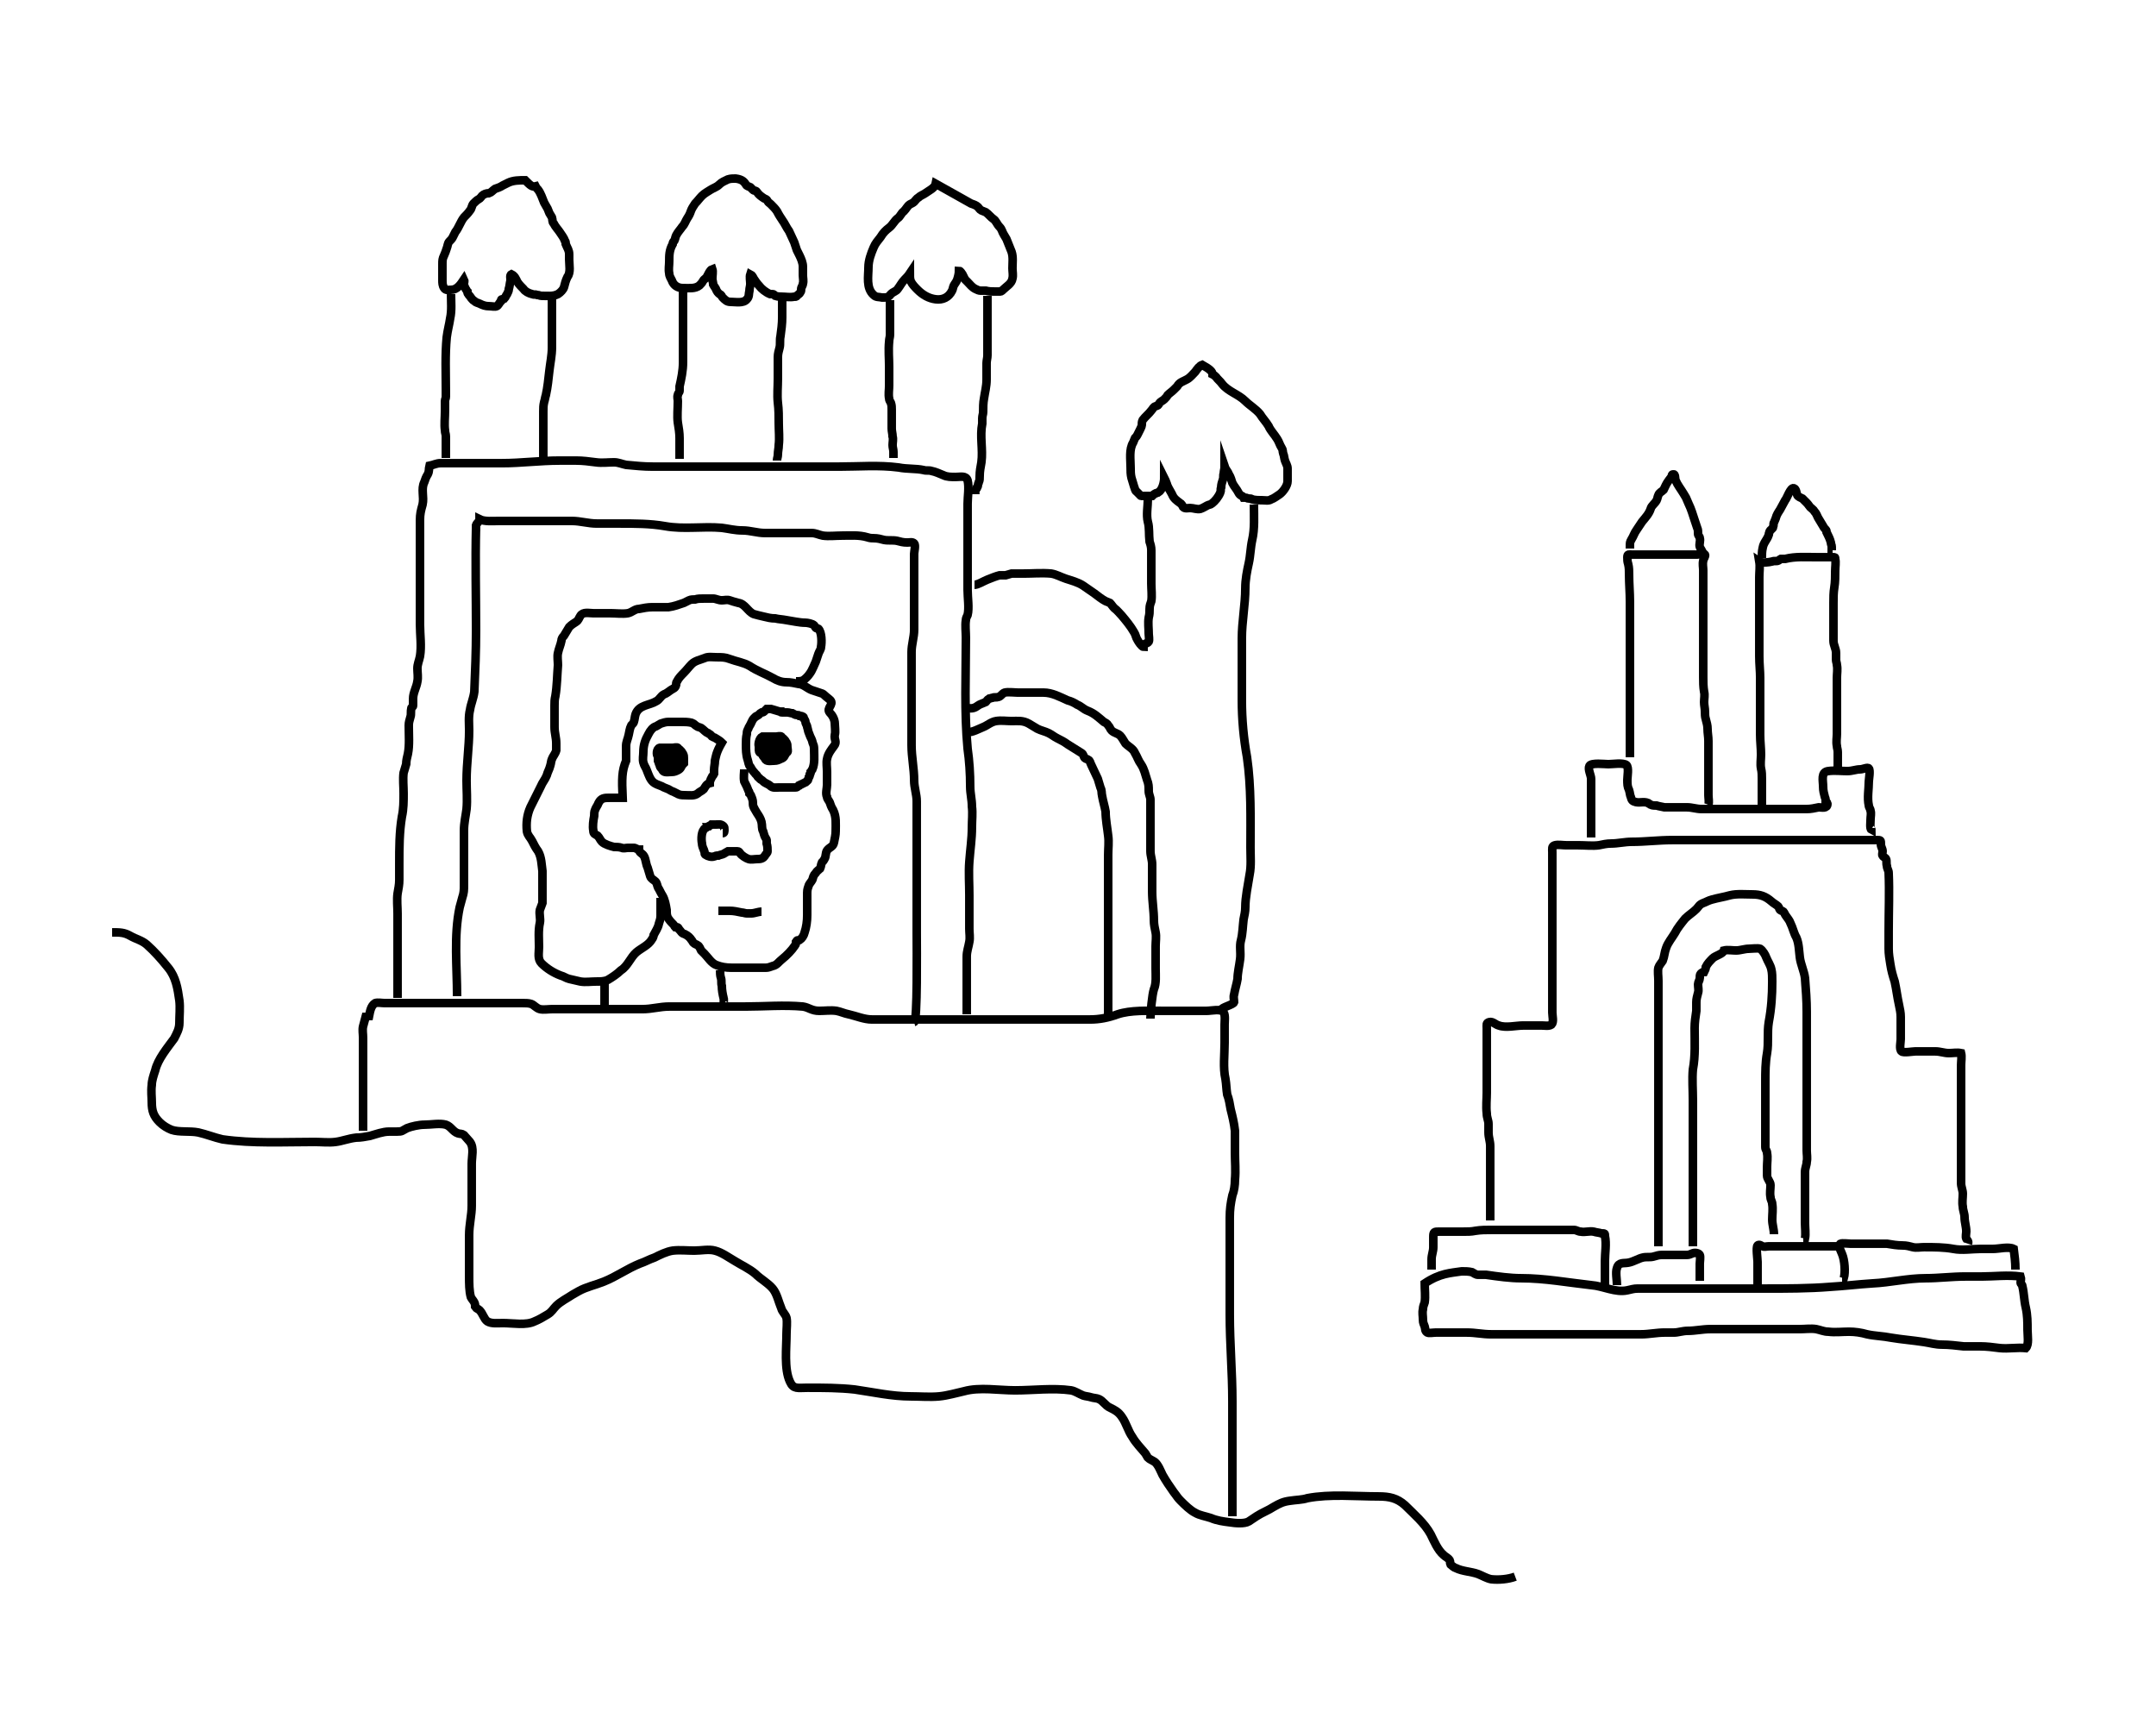 <?xml version="1.0" encoding="utf-8"?>
<!-- Generator: Adobe Illustrator 19.0.0, SVG Export Plug-In . SVG Version: 6.00 Build 0)  -->
<svg version="1.1" id="Layer_1" xmlns="http://www.w3.org/2000/svg" xmlns:xlink="http://www.w3.org/1999/xlink" x="0px" y="0px"
	 viewBox="0 0 250 200" style="enable-background:new 0 0 250 200;" xml:space="preserve">
<style type="text/css">
	.st0{fill:none;stroke:#000000;stroke-width:0.992;stroke-miterlimit:10;}
	.st1{stroke:#000000;stroke-width:0.992;stroke-miterlimit:10;}
</style>
<g id="XMLID_2_">
	<g id="XMLID_326_">
		<path id="XMLID_221_" class="st0" d="M42.1,131.1c0-2.7,0-5.4,0-8.1c0-0.9,0-1.8,0-2.7c0-0.4-0.1-0.9,0-1.3
			c0.1-0.4,0.2-0.7,0.3-1.1c0.1,0,0.3-0.1,0.4-0.1c0.1-0.5,0.2-1.2,0.7-1.5c0.3-0.1,0.8,0,1.1,0c0.9,0,1.8,0,2.7,0
			c2.4,0,4.8,0,7.2,0c2,0,4.1,0,6.1,0c0.4,0,0.7,0,1,0.1c0.3,0.1,0.6,0.5,1,0.6c0.4,0.1,1,0,1.4,0c1.1,0,2.2,0,3.3,0
			c2.4,0,4.8,0,7.2,0c1.1,0,2-0.3,3.1-0.3c1.2,0,2.3,0,3.5,0c1.8,0,3.5,0,5.3,0c2.2,0,4.5-0.2,6.7,0c0.7,0.1,1,0.5,1.9,0.5
			c0.7,0,1.3-0.1,2,0c0.5,0.1,0.9,0.3,1.4,0.4c0.9,0.2,1.8,0.6,2.7,0.6c1.4,0,2.7,0,4.1,0c4.1,0,8.2,0,12.2,0c3,0,6,0,9,0
			c1.1,0,2.1-0.2,3.2-0.6c1.5-0.5,3.5-0.4,5.1-0.4c1,0,2,0,3,0c0.7,0,1.5,0,2.2,0c0.6,0,1.7-0.3,2,0.2c0.2,0.3,0.1,1.1,0.1,1.4
			c0,0.7,0,1.4,0,2.1c0,1.4-0.2,2.9,0.1,4.2c0.1,0.6,0.1,1.2,0.2,1.8c0.2,0.5,0.3,1.1,0.4,1.7c0.2,0.8,0.4,1.6,0.5,2.5
			c0,0.9,0,1.7,0,2.6c0,1,0.1,2,0,3.1c0,0.6-0.1,1.3-0.3,1.8c-0.2,0.9-0.3,1.6-0.3,2.6c0,3.7,0,7.5,0,11.2c0,3.4,0.3,6.7,0.3,10.1
			c0,4.4,0,8.9,0,13.3"/>
		<path id="XMLID_222_" class="st0" d="M13,108.1c0.9,0,1.4,0,2.1,0.4c0.7,0.4,1.3,0.5,1.9,1c0.9,0.8,1.7,1.7,2.5,2.7
			c0.9,1.1,1.1,2.4,1.3,3.8c0.1,0.8,0,1.8,0,2.6c0,0.7-0.3,1.2-0.6,1.8c-0.8,1.1-1.9,2.4-2.2,3.7c-0.2,0.6-0.4,1.2-0.4,1.7
			c-0.1,0.7,0,1.4,0,2c0,1,0.2,1.6,0.9,2.3c0.4,0.4,0.9,0.7,1.4,0.9c0.9,0.3,2.1,0.1,3.1,0.3c0.9,0.2,1.9,0.6,2.8,0.8
			c3.5,0.5,7.1,0.3,10.7,0.3c0.8,0,1.6,0.1,2.4,0c0.8-0.1,1.5-0.4,2.4-0.5c0.6,0,1-0.1,1.6-0.2c0.7-0.2,1.5-0.5,2.2-0.5
			c0.3,0,0.6,0,0.9,0c0.7,0,0.6-0.1,1.2-0.4c0.5-0.2,1.4-0.4,2-0.4c0.8,0,1.8-0.2,2.5,0c0.6,0.2,0.8,0.8,1.4,1
			c0.3,0.1,0.4,0,0.7,0.2c0.2,0.2,0.5,0.6,0.7,0.8c0.5,0.7,0.2,1.7,0.2,2.5c0,0.9,0,1.9,0,2.8c0,0.7,0,1.4,0,2.1
			c0,1.1-0.3,2.2-0.3,3.4c0,1.6,0,3.2,0,4.8c0,0.8,0,1.7,0.2,2.4c0.1,0.2,0.3,0.4,0.4,0.6c0.1,0.2,0.1,0.4,0.1,0.5
			c0.2,0.3,0.3,0.2,0.5,0.4c0.4,0.4,0.5,1,0.9,1.3c0.5,0.3,1.2,0.2,1.8,0.2c1.2,0,2.7,0.3,3.7-0.2c0.5-0.2,1-0.5,1.5-0.8
			c0.5-0.3,0.6-0.6,1-1c0.5-0.5,1.3-0.9,1.9-1.3c0.2-0.1,0.5-0.3,0.7-0.4c0.9-0.5,1.9-0.7,2.9-1.1c1.5-0.6,2.7-1.5,4.2-2.1
			c0.6-0.2,1.1-0.5,1.7-0.7c0.6-0.3,1.4-0.7,2.1-0.8c0.8-0.1,1.7,0,2.5,0c0.8,0,1.7-0.2,2.4,0c0.8,0.2,1.6,0.8,2.3,1.2
			c0.8,0.5,1.7,0.9,2.4,1.5c0.6,0.6,1.4,1,2,1.7c0.5,0.6,0.7,1.6,1,2.3c0.1,0.4,0.5,0.7,0.6,1.1c0.1,0.5,0,1.3,0,1.8
			c0,1.7-0.3,4.1,0.4,5.6c0.4,0.9,0.9,0.7,2,0.7c1.9,0,3.7,0,5.5,0.2c2.1,0.3,4.3,0.8,6.5,0.8c1.1,0,2.2,0.1,3.3,0
			c1-0.1,2-0.4,2.9-0.6c1.8-0.5,4-0.1,5.9-0.1c2.1,0,4.4-0.3,6.5,0c0.5,0.1,0.9,0.4,1.4,0.6c0.3,0.1,0.6,0.1,0.9,0.2
			c0.3,0.1,0.7,0.1,0.9,0.2c0.5,0.2,0.8,0.8,1.3,1c0.6,0.3,1,0.5,1.4,1.1c0.5,0.7,0.7,1.6,1.2,2.3c0.4,0.7,1,1.3,1.5,1.9
			c0.1,0.2,0.2,0.3,0.3,0.5c0.2,0.2,0.5,0.3,0.8,0.5c0.4,0.3,0.7,1.1,0.9,1.5c0.4,0.7,0.8,1.3,1.3,2c0.4,0.5,0.4,0.6,0.8,1
			c0.5,0.5,1.1,1.1,1.7,1.4c0.5,0.3,1.2,0.4,1.8,0.6c0.7,0.3,1.4,0.4,2.2,0.5c0.6,0.1,1.7,0.2,2.2-0.1c0.3-0.2,0.6-0.4,0.9-0.6
			c0.6-0.4,1.4-0.7,2-1.1c0.7-0.4,1.1-0.6,1.9-0.7c0.6-0.1,1.4-0.1,2-0.3c2.6-0.5,5.6-0.2,8.3-0.2c1.2,0,2.1,0.2,3,1
			c1,1,2.3,2.1,3,3.4c0.4,0.8,0.8,1.8,1.5,2.4c0.2,0.2,0.5,0.3,0.7,0.6c0.1,0.2,0,0.3,0.1,0.5c0.1,0.1,0.5,0.4,0.6,0.4
			c0.8,0.4,1.8,0.4,2.6,0.7c0.5,0.2,1,0.5,1.5,0.6c0.9,0.1,2,0,2.8-0.3"/>
		<path id="XMLID_223_" class="st0" d="M46.1,115.7c0-2.1,0-4.2,0-6.3c0-1.2,0-2.3,0-3.5c0-0.7-0.1-1.6,0-2.3c0.1-0.6,0.2-1,0.2-1.6
			c0-0.6,0-1.2,0-1.8c0-1.9,0-3.7,0.3-5.5c0.2-0.9,0.2-1.8,0.2-2.7c0-0.8-0.1-1.7,0-2.4c0.1-0.4,0.2-0.6,0.3-1
			c0-0.4,0.1-0.8,0.2-1.2c0.2-1,0.1-2.2,0.1-3.3c0-0.4,0.1-0.6,0.2-1c0.1-0.3,0-0.6,0.1-1c0-0.1,0.2-0.1,0.2-0.3c0-0.2,0-0.7,0-0.8
			c0-0.7,0.4-1.3,0.5-2c0.1-0.5,0-1,0-1.5c0-0.5,0.2-0.9,0.3-1.4c0.2-1.2,0-2.5,0-3.7c0-2.4,0-4.7,0-7.1c0-1,0-2.1,0-3.1
			c0-0.6,0-1.3,0-1.9c0-0.7,0.1-1.1,0.3-1.8c0.2-0.9-0.2-1.8,0.2-2.6c0.1-0.3,0.2-0.6,0.4-0.9c0.2-0.4,0.1-0.6,0.2-1
			c0.5-0.1,0.8-0.3,1.3-0.3c0.8,0,1.7,0,2.5,0c1.5,0,3.1,0,4.6,0c2.2,0,4.4-0.3,6.7-0.3c0.6,0,1.2,0,1.9,0c0.8,0,1.5,0.1,2.3,0.2
			c0.7,0.1,1.4,0,2.1,0c0.5,0,0.9,0.2,1.4,0.3c1.1,0.1,2,0.2,3.1,0.2c3,0,6,0,8.9,0c4.2,0,8.5,0,12.7,0c2.3,0,4.6-0.2,6.9,0.1
			c1,0.2,2,0.1,2.9,0.3c0.3,0.1,0.6,0,0.9,0.1c0.5,0.1,0.9,0.3,1.4,0.5c0.4,0.2,0.9,0.2,1.4,0.2c0.6,0,1.2-0.2,1.4,0.4
			c0.2,0.8,0,1.9,0,2.7c0,1.4,0,2.9,0,4.3c0,1.9,0,3.8,0,5.7c0,0.9,0.2,2.1,0,2.9c-0.1,0.2-0.2,0.4-0.2,0.6c-0.1,0.6,0,1.4,0,2
			c0,4.3-0.2,8.7,0.2,12.9c0.2,1.4,0.3,2.9,0.3,4.4c0,0.8,0.2,1.5,0.2,2.3c0.1,0.8,0,1.6,0,2.4c0,1.4-0.2,2.6-0.3,4
			c-0.1,1.3,0,2.6,0,3.9c0,1.3,0,2.6,0,3.9c0,0.5,0.1,1,0,1.5c-0.1,0.6-0.3,1.1-0.3,1.7c0,2.2,0,4.4,0,6.7"/>
		<path id="XMLID_229_" class="st0" d="M53,115.5c0-3.4-0.4-7,0.3-10.3c0.1-0.4,0.2-0.7,0.3-1.1c0.2-0.6,0.2-0.9,0.2-1.5
			c0-2.1,0-4.2,0-6.3c0-0.9,0.2-1.7,0.3-2.5c0.1-1.1,0-2.2,0-3.3c0-2,0.3-3.9,0.3-5.8c0-0.8-0.1-1.6,0.1-2.4
			c0.1-0.7,0.4-1.3,0.5-2.1c0.1-2.4,0.2-4.7,0.2-7.1c0-4-0.1-8,0-12c0,0.9,0,0,0-0.2c0.1-0.3,0.4-0.4,0.4-0.7
			c0.6,0.3,1.6,0.2,2.2,0.2c0.7,0,1.3,0,2,0c0.7,0,1.4,0,2.1,0c1.5,0,3,0,4.4,0c1,0,1.9,0.3,2.9,0.3c0.9,0,1.7,0,2.6,0
			c1.8,0,3.6,0,5.3,0.3c2.2,0.4,4.4,0,6.6,0.2c0.8,0.1,1.5,0.3,2.4,0.3c0.9,0,1.7,0.3,2.6,0.3c1.3,0,2.7,0,4,0c0.5,0,0.9,0,1.4,0
			c0.5,0,0.8,0.2,1.3,0.3c0.7,0.1,1.5,0,2.2,0c1,0,2-0.1,3,0.2c0.3,0.1,0.5,0.1,0.7,0.1c0.5,0,0.8,0.1,1.2,0.2c0.5,0.1,1,0,1.5,0.1
			c0.4,0.1,0.7,0.2,1.2,0.2c0.3,0,0.6-0.1,0.8,0.1c0.2,0.2,0,1,0,1.2c0,0.6,0,1.2,0,1.8c0,0.9,0,1.7,0,2.6c0,1.5,0,2.9,0,4.4
			c0,0.9-0.3,1.7-0.3,2.6c0,0.8,0,1.6,0,2.4c0,1.7,0,3.4,0,5.1c0,1.1,0,2.2,0,3.3c0,1.4,0.3,2.7,0.3,4.1c0,0.8,0.3,1.6,0.3,2.4
			c0,1,0,2.1,0,3.1c0,4,0,8,0,12.1c0,1.9,0.1,10.3-0.3,10.4"/>
		<path id="XMLID_254_" class="st0" d="M60.9,20.9c-0.7,0-1.4,0-2,0.3c-0.2,0.1-0.4,0.2-0.6,0.3c-0.3,0.2-0.6,0.3-0.9,0.4
			c-0.3,0.2-0.4,0.4-0.7,0.5c-0.3,0-0.6,0.1-0.8,0.3c-0.1,0.1-0.2,0.3-0.4,0.4c-0.2,0.1-0.4,0.3-0.6,0.5c-0.2,0.2-0.2,0.6-0.4,0.8
			c-0.2,0.3-0.5,0.6-0.7,0.8c-0.4,0.5-0.6,1.2-1,1.7c-0.1,0.2-0.2,0.4-0.3,0.6c-0.1,0.2-0.2,0.3-0.4,0.5c-0.2,0.2-0.2,0.6-0.3,0.8
			c-0.1,0.3-0.2,0.6-0.3,0.8c-0.2,0.4-0.2,0.6-0.2,1c0,0.6,0,1.3,0,1.9c0,0.3,0,0.6,0.2,0.9c0.2,0.3,0.5,0.2,0.8,0.2
			c0.7,0,1.1-0.6,1.5-1.2c0.1,0.2,0,0.3,0,0.5c0,0.2,0.1,0.4,0.2,0.6c0.1,0.1,0.1,0.2,0.2,0.3c0,0.1,0,0.2,0.1,0.3
			c0.1,0.2,0.2,0.2,0.3,0.4c0.1,0.1,0.2,0.3,0.4,0.4c0.2,0.2,0.4,0.2,0.6,0.3c0.4,0.2,0.7,0.3,1.1,0.3c0.3,0,0.7,0.1,0.9,0
			c0.2-0.1,0.3-0.4,0.5-0.6c0-0.1,0-0.2,0.1-0.2c0.1,0,0.2-0.1,0.3-0.1c0.1-0.1,0.2-0.4,0.3-0.5c0.1-0.2,0.2-0.4,0.2-0.6
			c0.1-0.3,0.1-0.6,0.2-1c0-0.2-0.1-0.6,0.1-0.7c0.4,0.2,0.5,0.5,0.7,0.9c0.2,0.3,0.5,0.6,0.7,0.8c0.2,0.3,0.6,0.5,1,0.6
			c0.2,0.1,0.4,0,0.6,0.1c0.2,0,0.3,0.1,0.5,0.1c0.7,0,1.3,0.1,1.9-0.2c0.3-0.2,0.6-0.5,0.7-0.8c0.1-0.4,0.2-0.8,0.4-1.2
			c0.4-0.5,0.2-1.4,0.2-2c0-0.2,0-0.4,0-0.6c0-0.5-0.2-0.7-0.4-1.2c0-0.1,0-0.3-0.1-0.4c-0.1-0.3-0.4-0.7-0.6-1
			c-0.2-0.3-0.5-0.6-0.7-1c-0.2-0.2-0.1-0.4-0.2-0.7c-0.1-0.2-0.2-0.3-0.3-0.5c-0.1-0.2-0.1-0.3-0.2-0.5c-0.1-0.2-0.3-0.5-0.4-0.7
			c-0.2-0.5-0.4-1.1-0.7-1.5c-0.1-0.1-0.2-0.2-0.3-0.4C61.7,21.7,61.5,21.5,60.9,20.9z"/>
		<path id="XMLID_255_" class="st0" d="M85.3,20.7c-0.3,0-0.6,0-0.9,0.1c-0.4,0.2-0.7,0.3-1,0.6c-0.3,0.3-0.7,0.4-1,0.6
			c-0.3,0.2-0.7,0.4-1,0.7c-0.3,0.3-0.5,0.6-0.8,0.9c-0.2,0.3-0.4,0.6-0.5,0.9c-0.1,0.3-0.2,0.5-0.4,0.8c-0.2,0.3-0.3,0.7-0.6,1
			c-0.2,0.3-0.5,0.6-0.7,1c-0.1,0.2-0.1,0.4-0.2,0.6c-0.1,0.1-0.2,0.2-0.2,0.4c-0.4,0.7-0.4,1.3-0.4,2c0,0.5-0.1,0.9,0,1.4
			c0,0.3,0.2,0.6,0.3,0.8c0.2,0.6,0.7,0.9,1.3,0.9c0.7,0,1.4,0.1,1.9-0.3c0.2-0.2,0.3-0.3,0.4-0.5c0.1-0.2,0.3-0.3,0.4-0.4
			c0.2-0.3,0.4-0.9,0.7-1c0.1,0.3,0,0.7,0,1.1c0,0.2,0.1,0.5,0.1,0.7c0.1,0.2,0.3,0.4,0.4,0.7c0.1,0.2,0.3,0.4,0.5,0.5
			c0.1,0.1,0.1,0.2,0.2,0.3c0.3,0.3,0.5,0.5,0.9,0.5c0.6,0,1.5,0.2,1.9-0.3c0.3-0.3,0.2-0.6,0.3-1c0-0.3,0.1-0.5,0.1-0.8
			c0-0.3-0.1-0.8,0-1.1c0.2,0.1,0.3,0.3,0.4,0.5c0.2,0.3,0.4,0.6,0.6,0.8c0.3,0.4,0.8,0.8,1.3,1c0.1,0,0.2,0,0.3,0
			c0.1,0,0.2,0.1,0.3,0.2c0.3,0.1,0.6,0.1,0.8,0.1c0.4,0,0.9,0.1,1.4,0c0.3,0,0.2,0,0.4-0.2c0.1-0.1,0.2-0.1,0.3-0.3
			c0.1-0.1,0.1-0.3,0.1-0.4c0-0.2,0.2-0.4,0.2-0.6c0.1-0.3,0-0.7,0-1c0-0.3,0-0.7,0-1c0-0.4-0.2-0.9-0.4-1.3
			c-0.1-0.2-0.2-0.4-0.3-0.6c-0.1-0.3-0.2-0.6-0.3-0.9c-0.2-0.4-0.4-0.9-0.6-1.3c-0.3-0.4-0.5-0.9-0.8-1.3c-0.2-0.3-0.4-0.6-0.6-1
			c-0.2-0.3-0.4-0.5-0.7-0.8c-0.2-0.2-0.3-0.2-0.4-0.4c-0.1-0.2-0.2-0.2-0.4-0.3c-0.3-0.2-0.6-0.4-0.8-0.7c-0.2-0.3-0.3-0.1-0.5-0.3
			c-0.1-0.1-0.2-0.2-0.3-0.3c-0.2-0.1-0.4-0.1-0.5-0.3C86.3,21.1,86.1,20.8,85.3,20.7z"/>
		<path id="XMLID_256_" class="st0" d="M108.5,21.3c-0.1,0.5-0.8,0.8-1.2,1.1c-0.3,0.2-0.6,0.3-0.8,0.5c-0.2,0.1-0.3,0.3-0.5,0.5
			c-0.1,0.1-0.3,0.2-0.5,0.3c-0.3,0.2-0.4,0.5-0.7,0.8c-0.3,0.2-0.4,0.6-0.7,0.8c-0.4,0.3-0.6,0.8-1,1.1c-0.4,0.3-0.7,0.6-1,1.1
			c-0.3,0.4-0.6,0.7-0.8,1.2c-0.3,0.7-0.6,1.5-0.6,2.3c0,1-0.3,2.4,0.6,3.2c0.3,0.3,0.6,0.2,1,0.3c0.5,0,0.7,0,1-0.4
			c0.3-0.3,0.6-0.3,0.8-0.6c0.3-0.4,0.5-0.8,0.8-1.1c0.2-0.2,0.4-0.4,0.6-0.7c0,0.3,0,0.6,0.1,0.9c0.2,0.4,0.5,0.7,0.8,1
			c0.6,0.6,1.3,1,2.1,1.1c0.8,0.1,1.5-0.2,1.9-1c0.1-0.2,0.1-0.4,0.2-0.6c0.1-0.2,0.3-0.4,0.4-0.7c0.1-0.3,0.2-0.7,0.2-1
			c0.2,0,0.3,0.3,0.4,0.4c0.1,0.2,0.2,0.4,0.3,0.6c0.1,0.1,0.2,0.2,0.3,0.3c0.3,0.3,0.5,0.6,0.9,0.8c0.2,0.1,0.4,0.2,0.6,0.2
			c0.2,0,0.4,0,0.6,0c0.4,0.1,0.7,0.1,1,0.1c0.2,0,0.3,0,0.5,0c0.3,0,0.3,0,0.5-0.2c0.4-0.4,1-0.7,1.1-1.3c0.1-0.4,0-0.8,0-1.2
			c0-0.6,0.1-1.3-0.1-1.9c-0.2-0.5-0.4-1-0.6-1.5c-0.1-0.2-0.2-0.3-0.3-0.5c-0.2-0.3-0.2-0.6-0.5-0.9c-0.3-0.3-0.4-0.7-0.7-0.9
			c-0.3-0.2-0.6-0.6-0.9-0.8c-0.2-0.1-0.3-0.1-0.5-0.2c-0.2-0.1-0.3-0.3-0.4-0.4c-0.2-0.2-0.5-0.3-0.8-0.4
			C111.5,23,110.5,22.4,108.5,21.3z"/>
		<path id="XMLID_257_" class="st0" d="M139.4,42.3c-0.3,0.1-0.6,0.5-0.8,0.8c-0.3,0.3-0.6,0.7-1,0.9c-0.2,0.1-0.4,0.2-0.6,0.3
			c-0.2,0.1-0.4,0.3-0.5,0.5c-0.1,0.1-0.3,0.3-0.4,0.4c-0.2,0.2-0.5,0.4-0.7,0.6c-0.1,0.2-0.2,0.3-0.4,0.5c-0.2,0.2-0.4,0.2-0.6,0.5
			c-0.1,0.2-0.1,0.2-0.4,0.3c-0.3,0.1-0.3,0.3-0.5,0.5c-0.3,0.4-0.7,0.7-1,1.1c-0.1,0.2-0.1,0.4-0.1,0.6c0,0.1-0.2,0.5-0.2,0.5
			c-0.1,0.2-0.2,0.4-0.3,0.6c-0.1,0.2-0.2,0.3-0.3,0.4c-0.1,0.2-0.1,0.3-0.2,0.5c-0.5,0.8-0.3,2-0.3,2.9c0,0.4,0,0.8,0.1,1.2
			c0.1,0.3,0.2,0.7,0.3,1c0.1,0.2,0.1,0.5,0.3,0.6c0.1,0.1,0.2,0.2,0.3,0.3c0.2,0.2,0.1,0.2,0.4,0.2c0.2,0,0.3,0,0.5,0
			c0.2,0,0.4,0,0.6,0c0.1-0.1,0.2-0.2,0.4-0.3c0.1,0,0.2-0.1,0.3-0.1c0.5-0.3,0.7-1.2,0.7-1.7c0.1,0.2,0.2,0.4,0.3,0.7
			c0.1,0.4,0.4,0.8,0.6,1.2c0.2,0.5,0.5,0.7,0.9,1c0.2,0.1,0.3,0.3,0.4,0.5c0.2,0.2,0.6,0.1,0.8,0.1c0.4,0,0.8,0.2,1.2,0.1
			c0.3-0.1,0.6-0.3,0.8-0.4c0.2-0.1,0.4-0.1,0.5-0.2c0.4-0.3,0.8-0.8,1-1.3c0.1-0.2,0-0.4,0.1-0.6c0-0.3,0.1-0.6,0.2-0.9
			c0.1-0.2,0-0.5,0.1-0.7c0-0.3,0.1-0.5,0.1-0.8c0.1,0.3,0.4,0.6,0.5,0.9c0.2,0.3,0.3,0.7,0.4,1c0.2,0.4,0.5,0.7,0.7,1.1
			c0.1,0.2,0.2,0.3,0.4,0.4c0.1,0,0.2,0.2,0.2,0.2c0.1,0,0.2,0,0.2,0c0.2,0,0.2,0.1,0.4,0.1c0.2,0,0.3,0,0.4,0.1
			c0.4,0.1,0.8,0.1,1.2,0.1c0.3,0,0.7,0.1,1-0.1c0.3-0.1,0.7-0.4,1-0.6c0.4-0.3,0.9-1,0.9-1.5c0-0.5,0-1,0-1.5
			c0-0.3-0.2-0.6-0.3-0.9c-0.1-0.3-0.1-0.6-0.2-0.8c-0.1-0.3,0-0.4-0.2-0.7c-0.2-0.3-0.3-0.7-0.5-1c-0.3-0.5-0.8-1-1-1.5
			c-0.3-0.5-0.7-0.9-1-1.4c-0.5-0.6-1.2-1-1.7-1.5c-0.8-0.8-2-1.1-2.7-2c-0.2-0.3-0.5-0.5-0.7-0.8c-0.1-0.1-0.2-0.2-0.4-0.3
			C140.6,43.1,140.3,42.8,139.4,42.3z"/>
		<path id="XMLID_258_" class="st0" d="M52.3,34.1c0,0.9,0.1,1.9-0.1,2.8c-0.1,0.7-0.3,1.4-0.4,2.2c-0.2,2.1-0.1,4.1-0.1,6.2
			c0,0.2,0,0.5,0,0.7c0,0.2-0.1,0.3-0.1,0.5c0,0.3,0,0.7,0,1.1c0,0.8-0.1,1.6,0,2.3c0,0.3,0.1,0.4,0.1,0.7c0,0.3,0,0.6,0,0.9
			c0,0.5,0,1.1,0,1.6"/>
		<path id="XMLID_259_" class="st0" d="M64,34.6c0,1.9,0,3.8,0,5.7c0,0.9-0.2,1.8-0.3,2.7c-0.1,0.9-0.2,1.9-0.4,2.8
			c-0.1,0.3-0.1,0.5-0.2,0.8c-0.1,0.4-0.1,0.7-0.1,1.1c0,0.6,0,1.2,0,1.8c0,1.3,0,2.6,0,3.9"/>
		<path id="XMLID_260_" class="st0" d="M79.2,33.6c0,2.8,0,5.6,0,8.4c0,1-0.2,1.9-0.4,2.8c0,0.2,0,0.4,0,0.5c0,0.2-0.2,0.3-0.2,0.5
			c-0.1,0.2,0,0.5,0,0.7c0,0.8-0.1,1.8,0,2.5c0.1,0.6,0.2,1.2,0.2,1.8c0,0.8,0,1.6,0,2.4"/>
		<path id="XMLID_261_" class="st0" d="M90.7,34.6c0,0.7,0,1.5,0,2.2c0,0.7-0.1,1.5-0.2,2.2c-0.1,0.4,0,0.9-0.1,1.3
			c-0.1,0.4-0.2,0.7-0.2,1.1c0,0.8,0,1.7,0,2.5c0,0.9-0.1,1.9,0,2.8c0.1,0.8,0.1,1.6,0.1,2.4c0,0.8,0.1,1.7,0,2.5
			c0,0.4-0.1,0.7-0.1,1.1c0,0.3-0.1,0.4-0.1,0.7"/>
		<path id="XMLID_262_" class="st0" d="M103.2,34.8c0,0.9,0,1.9,0,2.8c0,0.4,0,0.8,0,1.2c0,0.3-0.1,0.5-0.1,0.8c-0.1,1,0,2,0,2.9
			c0,0.7,0,1.5,0,2.2c0,0.5-0.1,1,0,1.5c0,0.2,0.1,0.3,0.2,0.5c0.1,0.3,0.1,0.5,0.1,0.8c0,0.7,0,1.5,0,2.2c0,0.3,0.1,0.6,0.1,0.9
			c0.1,0.3,0,0.7,0,1c0,0.3,0.1,0.5,0.1,0.8c0,0.2,0,0.4,0,0.7"/>
		<path id="XMLID_263_" class="st0" d="M114.5,34.3c0,1.2,0,2.3,0,3.5c0,0.8,0,1.6,0,2.3c0,0.4,0,0.7,0,1.1c0,0.3-0.1,0.6-0.1,0.9
			c0,0.6,0,1.2,0,1.9c0,0.8-0.2,1.5-0.3,2.2c-0.1,0.5-0.1,1.1-0.1,1.6c0,0.2-0.1,0.4-0.1,0.7c0,0.2,0,0.4,0,0.6
			c-0.3,1.5,0.1,3-0.1,4.5c-0.1,0.6-0.2,1-0.2,1.6c0,0.3,0,0.5-0.1,0.7c0,0.1-0.1,0.2-0.1,0.3c0,0.1,0,0.2-0.1,0.3
			c0,0.2-0.2,0.2-0.2,0.4c-0.1,0.1,0,0.3,0,0.4"/>
		<path id="XMLID_264_" class="st0" d="M145.4,58.5c0,1.4,0.1,2.8-0.2,4.1c-0.2,0.9-0.2,1.8-0.4,2.7c-0.2,0.9-0.4,1.9-0.4,2.9
			c0,1.9-0.4,3.9-0.4,5.8c0,2.4,0,4.8,0,7.2c0,2.2,0.2,4.4,0.6,6.6c0.5,3.5,0.4,7,0.4,10.5c0,1,0.1,2.1-0.1,3.1
			c-0.2,1.3-0.5,2.6-0.5,3.8c0,0.5-0.1,0.9-0.2,1.4c-0.1,0.8-0.1,1.6-0.3,2.4c-0.2,0.7,0,1.4-0.1,2.2c-0.1,0.8-0.3,1.6-0.3,2.3
			c-0.1,0.6-0.3,1.2-0.4,1.8c-0.1,0.3,0,0.6,0,0.9c-0.1,0.3-1.5,0.6-1.5,0.9"/>
		<path id="XMLID_265_" class="st0" d="M113,67.8c0.4,0,1-0.4,1.5-0.6c0.5-0.2,1-0.4,1.4-0.5c0.2,0,0.5,0,0.7,0
			c0.3-0.1,0.4-0.1,0.7-0.2c0.5,0,0.9,0,1.4,0c1,0,2.1-0.1,3.2,0c0.6,0.1,1.1,0.4,1.7,0.6c0.6,0.2,1.4,0.4,2,0.8
			c0.4,0.3,0.9,0.6,1.3,0.9c0.4,0.3,0.9,0.7,1.3,0.9c0.2,0.1,0.3,0.1,0.5,0.2c0.2,0.2,0.3,0.4,0.5,0.6c0.4,0.3,0.6,0.6,0.9,0.9
			c0.5,0.6,1,1.2,1.4,1.9c0.2,0.3,0.2,0.6,0.4,0.9c0.1,0.2,0.5,0.8,0.7,0.8c0-0.5,0.4-0.3,0.6-0.6c0.1-0.2,0-0.7,0-0.9
			c0-0.6-0.1-1.3,0-1.9c0.1-0.4,0.1-0.6,0.1-1c0-0.4,0.1-0.6,0.2-0.9c0.1-0.6,0-1.4,0-2c0-0.9,0-1.8,0-2.6c0-0.4,0-0.9,0-1.3
			c0-0.4-0.1-0.7-0.2-1c-0.1-0.8,0-1.6-0.2-2.3c-0.2-0.8,0-1.8,0-2.6"/>
		<path id="XMLID_266_" class="st0" d="M112,82.1c0.4,0,0.7,0.1,1.1-0.1c0.2-0.1,0.4-0.3,0.7-0.4c0.2-0.1,0.3-0.1,0.5-0.2
			c0.2-0.2,0.1-0.2,0.4-0.4c0.1,0,0.3-0.1,0.4-0.1c0.2-0.1,0.4,0,0.7-0.1c0.3-0.1,0.4-0.4,0.7-0.5c0.4-0.1,1.1,0,1.5,0
			c0.4,0,0.8,0,1.1,0c0.6,0,1.3,0,1.9,0c1,0,1.9,0.5,2.8,0.9c0.4,0.1,0.8,0.3,1.1,0.5c0.5,0.2,0.7,0.5,1.2,0.7
			c0.8,0.3,1.3,0.8,1.9,1.3c0.2,0.1,0.4,0.2,0.5,0.4c0.2,0.2,0.2,0.4,0.4,0.6c0.3,0.3,0.7,0.3,1,0.6c0.2,0.2,0.4,0.6,0.6,0.9
			c0.4,0.4,0.9,0.6,1.1,1.1c0.3,0.5,0.4,0.9,0.7,1.3c0.4,0.6,0.5,1.2,0.7,1.8c0.2,0.5,0.2,0.8,0.2,1.3c0,0.4,0.2,0.7,0.2,1
			c0,0.7,0,1.5,0,2.2c0,0.9,0,1.7,0,2.6c0,0.4,0,0.8,0,1.2c0,0.5,0.2,1,0.2,1.5c0,1.1,0,2.1,0,3.2c0,1.1,0.2,2.2,0.2,3.3
			c0,0.5,0.1,0.9,0.2,1.4c0.1,0.5,0,1.1,0,1.6c0,0.9,0,1.7,0,2.6c0,0.8,0.1,1.7-0.2,2.4c-0.2,0.6-0.4,2.7-0.4,3.4"/>
		<path id="XMLID_291_" class="st0" d="M112.2,84.9c0.6,0,1.3-0.4,1.8-0.6c0.5-0.2,0.9-0.6,1.5-0.7c0.6-0.1,1.2,0,1.8,0
			c0.7,0,1.3-0.1,2,0.3c0.3,0.2,0.7,0.4,1,0.6c0.4,0.2,0.9,0.3,1.3,0.5c0.4,0.2,0.6,0.4,1,0.6c0.4,0.2,0.8,0.4,1.2,0.7
			c0.5,0.3,1.1,0.7,1.6,1c0.3,0.2,0.2,0.4,0.4,0.6c0.1,0.1,0.3,0.1,0.4,0.2c0.2,0.1,0.2,0.3,0.3,0.5c0.3,0.6,0.5,1.1,0.8,1.7
			c0.1,0.3,0.2,0.7,0.3,1c0.2,0.4,0.1,0.6,0.2,1c0.1,0.6,0.3,1.2,0.4,1.8c0,0.9,0.2,1.9,0.3,2.8c0.1,0.7,0,1.5,0,2.2
			c0,1,0,1.9,0,2.9c0,1.7,0,3.3,0,5c0,3.6,0,7.1,0,10.7"/>
		<path id="XMLID_292_" class="st0" d="M84.1,116.6c-0.3,0-0.1-0.7-0.2-0.9c-0.1-0.4-0.2-0.9-0.2-1.4c-0.1-0.3,0-0.6-0.1-0.9
			c-0.1-0.3-0.1-0.6-0.1-0.9"/>
		<path id="XMLID_317_" class="st0" d="M72.2,92.5c-0.5,0-1,0-1.5,0c-0.6,0-1,0-1.3,0.6c-0.1,0.3-0.3,0.5-0.4,0.8
			c-0.1,0.2-0.1,0.5-0.1,0.7c-0.1,0.5-0.2,1.2-0.1,1.7c0,0.4,0.2,0.4,0.5,0.6c0.2,0.2,0.3,0.5,0.5,0.7c0.3,0.3,1,0.5,1.4,0.6
			c0.3,0,0.6,0,0.9,0.1c0.2,0.1,0.5,0,0.7,0c0.2,0,0.5,0,0.7,0c0.2,0,0.4,0.2,0.6,0.2c0,0.4,0.4,0.4,0.6,0.8
			c0.2,0.4,0.2,0.9,0.4,1.3c0.1,0.3,0.2,0.7,0.3,1c0.1,0.3,0.4,0.4,0.6,0.6c0.2,0.2,0.2,0.5,0.3,0.7c0.2,0.3,0.3,0.6,0.5,0.9
			c0.3,0.5,0.4,1.1,0.5,1.7c0,0.4,0,0.7,0.2,1c0.2,0.3,0.4,0.5,0.6,0.7c0.1,0.1,0.1,0.2,0.2,0.3c0.1,0,0.1,0,0.2,0
			c0.1,0,0.2,0.1,0.2,0.2c0.3,0.3,0.3,0.5,0.7,0.6c0.4,0.2,0.6,0.4,0.8,0.7c0.1,0.1,0.1,0.2,0.2,0.3c0.2,0.2,0.4,0.2,0.5,0.3
			c0.2,0.1,0.3,0.4,0.4,0.6c0.1,0.1,0.3,0.3,0.4,0.4c0.4,0.4,0.8,1.1,1.4,1.3c0.5,0.2,1.1,0.3,1.7,0.3c0.8,0,1.6,0,2.5,0
			c0.5,0,1,0,1.5,0c0.3,0,0.5-0.1,0.8-0.2c0.5-0.1,0.7-0.5,1.1-0.8c0.5-0.4,1.1-1,1.5-1.6c0.1-0.1,0.1-0.3,0.1-0.4
			c0.2-0.3,0.1-0.1,0.4-0.2c0.3-0.2,0.5-0.5,0.6-0.9c0.2-0.6,0.3-1.3,0.3-2c0-0.9,0-1.7,0-2.6c0-0.4,0.1-0.6,0.2-0.9
			c0.1-0.2,0.3-0.4,0.4-0.6c0.1-0.3,0.1-0.5,0.4-0.8c0.1-0.2,0.3-0.3,0.5-0.5c0.1-0.2,0.1-0.5,0.2-0.7c0.1-0.1,0.2-0.2,0.3-0.4
			c0.2-0.3,0.1-0.7,0.3-1c0.3-0.4,0.7-0.4,0.8-0.9c0.1-0.5,0.2-0.9,0.2-1.3c0-0.9,0.1-1.7-0.3-2.5c-0.2-0.3-0.3-0.6-0.4-0.9
			c-0.1-0.2-0.3-0.4-0.3-0.6c-0.2-0.4,0-1,0-1.4c0-0.5,0-1,0-1.5c0-0.5-0.1-1.1,0-1.5c0.1-0.6,0.5-1.1,0.8-1.5
			c0.4-0.5,0-0.7,0.1-1.3c0.1-0.3,0-1,0-1.3c0-0.5-0.3-1-0.6-1.3c-0.4-0.5,0.5-0.9,0.1-1.4c-0.2-0.2-0.5-0.4-0.7-0.6
			c-0.2-0.2-0.3-0.2-0.6-0.3c-0.3-0.1-0.6-0.2-0.9-0.3c-0.5-0.2-1-0.7-1.5-0.7c-0.5-0.1-0.9-0.2-1.4-0.2c-0.6,0-1.1-0.2-1.6-0.5
			c-0.9-0.5-1.8-0.8-2.7-1.4c-0.7-0.4-1.5-0.5-2.3-0.8c-0.5-0.2-0.9-0.2-1.5-0.2c-0.5,0-1-0.1-1.4,0.1c-0.5,0.2-1.1,0.3-1.5,0.7
			c-0.3,0.3-0.6,0.7-0.9,1c-0.3,0.3-0.6,0.6-0.8,1c-0.1,0.1-0.1,0.3-0.1,0.4c-0.1,0.4-0.3,0.4-0.6,0.6c-0.3,0.2-0.5,0.4-0.8,0.5
			c-0.4,0.2-0.5,0.6-0.9,0.8c-0.8,0.5-2,0.4-2.4,1.5c-0.1,0.3-0.1,0.6-0.2,0.9c0,0.1-0.2,0.3-0.3,0.4c-0.2,0.4-0.2,0.7-0.3,1.1
			c-0.1,0.5-0.3,0.8-0.3,1.3c0,0.6,0,1.1,0,1.7C72.1,89.4,72.1,90.3,72.2,92.5z"/>
		<path id="XMLID_318_" class="st0" d="M92.3,79c0.3,0,0.5,0,0.8-0.1c0.3-0.2,0.6-0.5,0.8-0.8c0.3-0.4,0.5-1,0.7-1.4
			c0.1-0.3,0.2-0.6,0.3-0.9c0.1-0.3,0.3-0.5,0.3-0.8c0.1-0.5,0.1-1.7-0.3-2.1c-0.1-0.1-0.2,0-0.3-0.1c-0.1-0.1-0.1-0.2-0.2-0.3
			c-0.2-0.2-0.8-0.3-1-0.3c-0.7,0-1.5-0.2-2.2-0.3c-0.5-0.1-0.9-0.1-1.3-0.2c-0.5,0-0.9-0.1-1.3-0.2c-0.4-0.1-0.9-0.2-1.2-0.3
			c-0.7-0.3-1-1.2-1.8-1.3c-0.4-0.1-0.7-0.2-1-0.3c-0.3-0.1-0.6,0-0.9,0c-0.4,0-0.7-0.2-1-0.2c-0.4,0-0.7,0-1.1,0
			c-0.4,0-0.7,0-1,0.1c-0.2,0-0.5,0-0.7,0.1c-0.2,0.1-0.4,0.2-0.6,0.3c-0.6,0.2-1.1,0.4-1.8,0.5c-0.6,0-1.3,0-1.9,0
			c-0.5,0-1,0.1-1.5,0.2c-0.5,0-0.8,0.4-1.3,0.5c-0.6,0.1-1.4,0-2,0c-0.7,0-1.3,0-2,0c-0.5,0-1.2-0.2-1.5,0.3
			c-0.2,0.3-0.2,0.5-0.5,0.7c-0.3,0.2-0.5,0.3-0.8,0.6c-0.2,0.3-0.4,0.7-0.6,1c-0.2,0.2-0.3,0.4-0.3,0.6c-0.1,0.5-0.3,0.9-0.4,1.4
			c-0.1,0.4,0,1,0,1.4c-0.1,1.2-0.1,2.4-0.3,3.6c-0.1,0.4-0.1,0.7-0.1,1.1c0,0.8,0,1.7,0,2.5c0,0.7,0.2,1.2,0.2,1.9
			c0,0.2,0,0.5,0,0.8c-0.1,0.4-0.4,0.7-0.5,1c-0.1,0.2-0.1,0.5-0.2,0.8c-0.1,0.4-0.3,0.7-0.4,1.1c-0.2,0.5-0.5,0.8-0.7,1.3
			c-0.4,0.8-0.8,1.6-1.2,2.4c-0.4,0.9-0.5,1.8-0.4,2.8c0.1,0.5,0.4,0.7,0.6,1.1c0.2,0.4,0.4,0.8,0.7,1.2c0.4,0.7,0.4,1.6,0.5,2.3
			c0,1,0,1.9,0,2.9c0,0.2,0,0.5,0,0.8c-0.1,0.3-0.2,0.5-0.3,0.8c-0.1,0.5,0.1,1,0,1.5c-0.2,0.9-0.1,1.9-0.1,2.8
			c0,0.7-0.2,1.4,0.3,1.9c0.6,0.6,1.4,1.1,2.2,1.4c0.4,0.1,0.6,0.3,1,0.4c0.4,0.1,0.9,0.2,1.3,0.3c0.6,0.1,1.2,0,1.8,0
			c0.5,0,1,0,1.4-0.2c0.5-0.3,1.1-0.7,1.5-1.1c0.8-0.5,1.1-1.5,1.8-2.1c0.6-0.5,1.4-0.8,1.8-1.5c0.1-0.1,0.2-0.4,0.2-0.5
			c0.2-0.4,0.5-0.8,0.6-1.3c0.1-0.3,0.2-0.6,0.2-0.9c0-0.7,0-1.4,0-2.1"/>
		<path id="XMLID_319_" class="st0" d="M70.1,113.4c0,1.2,0,2.5,0,3.7"/>
		<path id="XMLID_320_" class="st0" d="M83.7,86.1c-0.2-0.2-0.4-0.3-0.7-0.5c-0.1-0.1-0.3-0.1-0.4-0.2c-0.1,0-0.1-0.1-0.2-0.2
			c-0.1-0.1-0.2-0.1-0.3-0.2c-0.3-0.1-0.5-0.4-0.8-0.6c-0.2-0.1-0.4-0.1-0.5-0.2c-0.2-0.1-0.3-0.3-0.6-0.4c-0.4-0.1-0.8-0.1-1.2-0.1
			c-0.5,0-1,0-1.5,0c-0.3,0-0.6,0.1-0.9,0.2c-0.2,0.1-0.3,0.2-0.5,0.3c-0.4,0.1-0.7,0.5-0.9,0.9c-0.4,0.7-0.6,1.3-0.6,2.1
			c0,0.4-0.1,0.8,0,1.2c0.1,0.4,0.3,0.6,0.4,0.9c0.2,0.5,0.4,1.2,0.9,1.5c0.3,0.2,0.8,0.3,1.1,0.5c0.2,0.1,0.3,0.1,0.5,0.2
			c0.2,0.1,0.3,0.2,0.6,0.3c0.2,0.1,0.4,0.2,0.6,0.3c0.2,0.1,0.6,0.1,0.8,0.1c0.5,0,1,0.1,1.4-0.2c0.2-0.2,0.5-0.3,0.7-0.5
			c0.2-0.3,0.3-0.6,0.7-0.7c0-0.3,0.2-0.6,0.3-0.8c0.1-0.1,0.1-0.1,0.2-0.3c0-0.1,0-0.2,0-0.4c0-0.4,0.1-0.7,0.1-1.1
			C83,87.8,83,87.3,83.7,86.1z"/>
		<path id="XMLID_322_" class="st1" d="M76.5,86.7c0.5,0,1,0,1.5,0c0.1,0,0.5-0.1,0.6,0c0,0,0.1,0.2,0.2,0.2
			c0.1,0.1,0.1,0.1,0.2,0.2c0.1,0.1,0.1,0.2,0.2,0.3c0.1,0.2,0.1,0.3,0.1,0.5c0,0.2,0,0.4,0,0.6c-0.1,0.1-0.1,0.1-0.2,0.2
			c0,0.1-0.1,0.1-0.1,0.2c-0.1,0.2-0.2,0.3-0.4,0.4c-0.2,0.1-0.4,0.2-0.7,0.2c-0.3,0-0.8,0.1-1-0.1c-0.1-0.1-0.1-0.2-0.2-0.3
			c-0.1-0.1-0.2-0.2-0.2-0.4c-0.1-0.1-0.1-0.3-0.2-0.5c0-0.1,0-0.1,0-0.2c0,0,0-0.1,0-0.1c0-0.1,0-0.1,0-0.2
			C76.1,87.6,76.1,86.8,76.5,86.7z"/>
		<path id="XMLID_323_" class="st1" d="M88.4,85.4c0.5,0,1,0,1.6,0c0.1,0,0.5-0.1,0.6,0c0,0,0.1,0.2,0.2,0.2
			c0.1,0.1,0.1,0.1,0.2,0.2c0.1,0.1,0.1,0.2,0.2,0.3c0.1,0.2,0.1,0.3,0.1,0.5c0,0.2,0.1,0.5,0,0.6c-0.1,0.1-0.2,0.1-0.2,0.2
			c0,0.1-0.1,0.1-0.1,0.2c-0.1,0.2-0.2,0.3-0.5,0.4c-0.2,0.1-0.4,0.2-0.7,0.2c-0.3,0-0.8,0.1-1-0.1c-0.1-0.1-0.1-0.2-0.2-0.3
			c-0.1-0.1-0.2-0.2-0.2-0.4C88.1,87.3,88,87.2,88,87c0-0.1,0-0.1,0-0.2c0,0,0-0.1,0-0.1c0-0.1,0-0.1,0-0.2
			C87.9,86.4,88,85.6,88.4,85.4z"/>
		<path id="XMLID_324_" class="st0" d="M86.3,89.2c0,0.4-0.1,0.9,0,1.4c0.1,0.2,0.2,0.4,0.3,0.6c0.1,0.2,0.1,0.3,0.2,0.5
			c0.1,0.1,0.1,0.2,0.1,0.3c0.1,0.1,0.2,0.2,0.2,0.3c0.1,0.2,0.2,0.5,0.2,0.7c0,0.2,0,0.4,0.1,0.6c0,0.1,0.1,0.1,0.1,0.2
			c0.1,0.2,0.2,0.3,0.3,0.5c0.2,0.3,0.4,0.6,0.5,1c0.1,0.4,0,0.8,0.2,1.1c0.1,0.3,0.1,0.5,0.3,0.8c0.1,0.2,0.1,0.1,0.1,0.3
			c0,0.1,0,0.2,0,0.3c0.1,0.3,0.1,0.6,0.1,0.9c0,0.2-0.2,0.3-0.3,0.5c-0.1,0.1-0.1,0.2-0.3,0.3c-0.2,0.1-0.4,0.1-0.6,0.1
			c-0.3,0-0.7,0.1-1,0c-0.3-0.1-0.8-0.4-1-0.7c-0.1-0.1-0.1-0.2-0.3-0.2c-0.2,0-0.4,0-0.6,0c-0.1,0-0.3,0-0.5,0
			c-0.2,0.1-0.3,0.2-0.5,0.3c-0.2,0.1-0.4,0.1-0.6,0.2c-0.1,0-0.1,0-0.2,0c-0.1,0-0.2,0.1-0.3,0.1c-0.3,0.1-0.7,0-1-0.2
			c-0.1-0.1-0.1-0.1-0.1-0.3c0-0.1-0.1-0.2-0.1-0.3c-0.1-0.2-0.2-0.5-0.2-0.7c-0.1-0.5-0.1-1.5,0.4-1.8c0,0,0.1,0,0.1-0.1
			c0.1,0,0.2-0.1,0.3-0.1c0.1-0.1,0.2-0.1,0.3-0.2c0.1,0,0.3,0,0.5,0c0.3,0,0.6-0.1,0.9,0.2c0.1,0.1,0.1,0.2,0.1,0.4
			c0,0.2,0,0.4-0.2,0.4"/>
		<path id="XMLID_325_" class="st0" d="M83.3,105.6c0.4,0,0.8,0,1.3,0c0.5,0,0.9,0.1,1.4,0.2c0.2,0,0.4,0.1,0.6,0.1
			c0.2,0,0.4,0,0.5,0c0.4,0,0.8-0.2,1.2-0.2"/>
		<path id="XMLID_321_" class="st0" d="M89.4,82.2c-0.1,0-0.4,0-0.5,0c-0.1,0.1-0.2,0.2-0.3,0.3c-0.1,0.1-0.2,0.1-0.3,0.1
			c-0.2,0.1-0.3,0.3-0.5,0.4c-0.1,0-0.2,0.1-0.2,0.1c-0.1,0.1-0.1,0.1-0.2,0.2c-0.2,0.2-0.3,0.6-0.5,0.9c-0.1,0.1-0.1,0.3-0.2,0.4
			c-0.1,0.2-0.1,0.4-0.1,0.5c-0.1,0.4-0.1,0.8-0.1,1.2c0,0.6,0,1.2,0.2,1.8c0.1,0.3,0.1,0.6,0.3,0.8c0.1,0.2,0.3,0.5,0.5,0.7
			c0.1,0.1,0.1,0.2,0.2,0.2c0.1,0.1,0.1,0.2,0.2,0.3c0.1,0.1,0.2,0.1,0.2,0.2c0.1,0.1,0.2,0.1,0.3,0.2c0.1,0.1,0.2,0.2,0.4,0.3
			c0.2,0.1,0.4,0.2,0.5,0.3c0.3,0.3,0.7,0.2,1,0.2c0.5,0,0.9,0,1.4,0c0.2,0,0.4,0,0.5,0c0.1,0,0.2,0,0.3-0.1c0,0,0.1-0.1,0.1-0.1
			c0.1,0,0.1,0,0.2-0.1c0.1,0,0.1-0.1,0.2-0.1c0.1,0,0.1-0.1,0.2-0.1c0.1,0,0.1-0.1,0.2-0.1c0.1-0.1,0.3-0.2,0.3-0.3
			c0-0.1,0.1-0.2,0.1-0.3c0.1-0.1,0.1-0.2,0.1-0.3c0.1-0.1,0.1-0.2,0.1-0.3c0.1-0.1,0.1-0.2,0.2-0.3c0.3-0.7,0.2-1.5,0.2-2.2
			c0-0.2,0-0.5-0.1-0.7c-0.1-0.2-0.1-0.4-0.2-0.6c-0.1-0.2-0.2-0.4-0.3-0.7c-0.1-0.2-0.1-0.4-0.2-0.7c0-0.2-0.2-0.4-0.2-0.6
			c0-0.1-0.1-0.3-0.2-0.4c0-0.1,0-0.2-0.1-0.2C93,83,92.8,83,92.7,83c-0.1-0.1-0.1-0.1-0.3-0.1c-0.2,0-0.3-0.1-0.5-0.2
			c-0.2,0-0.4-0.1-0.6-0.1c-0.2,0-0.4,0-0.6,0c-0.1,0-0.2,0-0.2-0.1C90.4,82.5,90.4,82.5,89.4,82.2z"/>
	</g>
	<g id="XMLID_45_">
		<path id="XMLID_47_" class="st0" d="M165.2,148.8c0,0.7,0.1,1.5,0,2.2c-0.1,0.3-0.2,0.5-0.2,0.8c-0.1,0.4,0,0.8,0,1.2
			c0,0.4,0.1,0.5,0.2,0.8c0.1,0.3,0,0.5,0.3,0.7c0.2,0.1,0.7,0,1,0c0.5,0,0.9,0,1.4,0c0.7,0,1.5,0,2.2,0c1,0,1.8,0.2,2.8,0.2
			c2.7,0,5.5,0,8.2,0c2.3,0,4.6,0,6.8,0c0.8,0,1.6,0,2.4,0c0.9,0,1.8-0.2,2.7-0.2c0.4,0,0.7,0,1.1,0c0.5,0,1-0.2,1.6-0.2
			c0.9,0,1.7-0.2,2.6-0.2c2.1,0,4.2,0,6.3,0c1.4,0,2.7,0,4.1,0c0.6,0,1.3-0.1,1.9,0c0.5,0.1,0.9,0.3,1.4,0.3c0.8,0.1,1.6,0,2.4,0
			c0.7,0,1.4,0.1,2.1,0.3c0.9,0.2,1.8,0.2,2.8,0.4c1.2,0.2,2.5,0.3,3.8,0.5c0.7,0.1,1.3,0.3,2.1,0.3c0.8,0,1.6,0.1,2.5,0.2
			c0.6,0,1.3,0,1.9,0c0.8,0,1.5,0.1,2.3,0.2c1,0.1,2-0.1,3,0c0.4-0.4,0.2-1.5,0.2-2.1c0-0.9,0-1.7-0.2-2.6c-0.2-0.8-0.2-1.7-0.4-2.5
			c0-0.2-0.2-0.2-0.2-0.4c0-0.2,0.1-0.4,0-0.7c-1.5-0.2-3.1,0-4.5,0c-0.6,0-1.2,0-1.9,0c-1.6,0-3.1,0.2-4.6,0.2
			c-2.1,0-4.1,0.5-6.2,0.6c-1.6,0.1-3.2,0.3-4.9,0.4c-2.5,0.2-5.1,0.2-7.6,0.2c-4.6,0-9.1,0-13.7,0c-0.3,0-0.7,0-1,0
			c-0.5,0-0.7,0.1-1.2,0.2c-1.4,0.3-2.8-0.5-4.2-0.6c-2.7-0.3-5.4-0.8-8.1-0.8c-1.3,0-2.7-0.2-4.1-0.4c-0.3,0-0.6,0-0.9,0
			c-0.3,0-0.5-0.2-0.7-0.3c-0.4-0.1-0.8-0.1-1.2-0.1C168.2,147.6,167,147.6,165.2,148.8z"/>
		<path id="XMLID_48_" class="st0" d="M233.7,147.2c0-0.9-0.1-1.6-0.2-2.4c-0.6-0.3-1.7,0-2.4,0c-0.5,0-0.9,0-1.4,0
			c-1,0-2.2,0.2-3.2,0c-1.1-0.2-2.2-0.2-3.4-0.2c-0.4,0-0.9,0.1-1.3,0c-0.4-0.1-0.7-0.2-1.2-0.2c-0.6,0-1.2-0.1-1.8-0.2
			c-0.5,0-1,0-1.4,0c-0.9,0-1.9,0-2.8,0c-0.2,0-1-0.1-1.2,0c-0.3,0.3,0.1,0.9,0.2,1.2c0.3,0.7,0.4,2.1,0.2,2.8c-0.1,0-0.1,0-0.2,0"
			/>
		<path id="XMLID_50_" class="st0" d="M166,147.2c0-0.4,0-0.8,0-1.2c0-0.5,0.2-0.9,0.2-1.4c0-0.4,0-0.8,0-1.2c0-0.6,0.1-0.6,0.7-0.6
			c0.9,0,1.9,0,2.8,0c0.5,0,0.9,0,1.4-0.1c0.6-0.1,1.2-0.1,1.8-0.1c2.4,0,4.8,0,7.3,0c0.4,0,0.9,0,1.3,0c0.3,0,0.6,0,1,0
			c0.3,0,0.5,0.2,0.8,0.2c0.5,0.1,1-0.1,1.5,0c0.3,0.1,0.6,0.1,0.9,0.2c0.4,0,0.4,0,0.4,0.3c0.2,0.9,0,2,0,2.9c0,1,0,2,0,3"/>
		<path id="XMLID_51_" class="st0" d="M172.8,141.5c0-1.5,0-3,0-4.4c0-0.9,0-1.9,0-2.8c0-0.5,0-0.9,0-1.4c0-0.6-0.2-1-0.2-1.6
			c0-0.3,0-0.7,0-1c0-0.4-0.2-0.7-0.2-1.2c-0.1-0.8,0-1.7,0-2.4c0-1.7,0-3.5,0-5.2c0-0.8,0-1.5,0-2.3c0-0.4-0.1-0.6,0.3-0.7
			c0.4-0.1,0.7,0.3,1.1,0.4c0.8,0.3,2,0,2.8,0c0.7,0,1.5,0,2.2,0c0.3,0,0.8,0.1,1.1-0.1c0.3-0.3,0.1-1,0.1-1.4c0-0.8,0-1.6,0-2.4
			c0-1.8,0-3.6,0-5.4c0-2.1,0-4.3,0-6.4c0-1.1,0-2.1,0-3.2c0-0.4,0-0.8,0-1.2c0-0.4-0.1-0.7,0.3-0.8c0.4-0.1,0.9,0,1.3,0
			c0.5,0,0.9,0,1.4,0c0.8,0,1.7,0.1,2.4,0c0.5-0.1,0.9-0.2,1.4-0.2c0.8,0,1.6-0.2,2.4-0.2c1.6,0,3.1-0.2,4.7-0.2
			c6.3,0,12.6,0,18.8,0c1.6,0,3.3,0,4.9,0c0.5,0,0.5,0,0.5,0.5c0,0.3,0.2,0.5,0.2,0.8c0,0.2-0.1,0.4,0,0.5c0.1,0.2,0.3,0.2,0.4,0.4
			c0.1,0.2,0,0.5,0.1,0.8c0,0.3,0.2,0.5,0.2,0.8c0.1,2.2,0,4.5,0,6.8c0,0.7,0,1.3,0,2c0,0.6,0.1,1.2,0.2,1.8c0.1,0.7,0.3,1.4,0.5,2
			c0.2,0.9,0.3,1.8,0.5,2.7c0.1,0.5,0.2,0.9,0.2,1.4c0,0.4,0,0.7,0,1.1c0,0.5,0,1,0,1.5c0,0.3-0.2,1.2,0.1,1.4c0.2,0.2,1.3,0,1.6,0
			c0.8,0,1.6,0,2.3,0c0.6,0,1,0.2,1.6,0.2c0.5,0,0.9-0.1,1.4,0c0.1,0.4,0,1,0,1.4c0,0.6,0,1.1,0,1.7c0,0.9,0,1.9,0,2.8
			c0,2.6,0,5.1,0,7.7c0,0.5,0,1,0,1.5c0,0.4,0.2,0.8,0.2,1.2c0,0.5-0.1,1,0,1.5c0,0.4,0.2,0.8,0.2,1.2c0,0.6,0.2,1.1,0.2,1.7
			c0,0.2-0.1,0.6,0,0.8c0.1,0.2,0.3,0.3,0.2,0.6"/>
		<path id="XMLID_53_" class="st0" d="M187.5,149c0-0.6-0.2-1.5,0-2c0.2-0.7,0.8-0.5,1.3-0.6c0.6-0.1,1.2-0.5,1.7-0.6
			c0.4-0.1,0.8,0,1.2-0.1c0.4-0.1,0.6-0.2,1-0.2c0.6,0,1.3,0,1.9,0c0.3,0,0.7,0,1,0c0.3,0,0.4-0.1,0.7-0.2c0.3-0.1,0.7,0,0.8,0.2
			c0.1,0.2,0,0.8,0,1c0,0.7,0,1.3,0,2"/>
		<path id="XMLID_54_" class="st0" d="M203.8,149.6c0-1.1,0-2.2,0-3.3c0-0.3-0.2-1.7,0-1.9c0.2-0.2,0.5,0.1,0.6,0.1
			c0.2,0.1,0.4,0,0.7,0c2.6,0,5.3,0,7.9,0"/>
		<path id="XMLID_56_" class="st0" d="M196.3,144.5c0-3,0-6,0-9c0-1.7,0-3.5,0-5.2c0-0.9,0-1.9,0-2.8c0-1.1-0.1-2.4,0-3.5
			c0.3-1.6,0.2-3.2,0.2-4.8c0-0.7,0.1-1.3,0.2-2c0-0.3,0-0.7,0-1c0-0.4,0.1-0.7,0.2-1.1c0.1-0.3,0-0.6,0-1c0-0.2,0.2-0.5,0.2-0.7
			c0-0.2,0-0.4,0.1-0.5c0.1-0.1,0.2-0.2,0.4-0.2c0.1-0.2,0.2-0.4,0.2-0.6c0.2-0.4,0.5-0.7,0.8-1c0.3-0.3,1.2-0.5,1.3-0.9
			c0.4-0.1,1,0,1.4,0c0.5,0,1-0.2,1.5-0.2c0.3,0,1-0.1,1.3,0c0.3,0.2,0.6,0.7,0.7,1c0.2,0.5,0.5,0.9,0.6,1.4
			c0.1,0.4,0.1,0.9,0.1,1.4c0,1.6-0.1,3.1-0.4,4.7c-0.2,1.2,0,2.4-0.2,3.6c-0.2,1.1-0.2,2.2-0.2,3.3c0,1,0,2.1,0,3.1
			c0,1.3,0,2.6,0,3.8c0,0.2,0,0.5,0,0.7c0,0.3,0.2,0.4,0.2,0.7c0.1,0.5,0,1.1,0,1.6c0,0.3,0,0.7,0,1c0,0.4,0.4,0.7,0.4,1.1
			c0,0.5-0.1,0.9,0,1.4c0,0.3,0.2,0.5,0.2,0.8c0.1,0.6,0,1.2,0,1.8c0,0.6,0.2,1.1,0.2,1.7"/>
		<path id="XMLID_57_" class="st0" d="M192.3,144.5c0-7,0-14.1,0-21.1c0-3.2,0-6.5,0-9.7c0-0.5-0.1-1.1,0-1.5
			c0.1-0.3,0.3-0.5,0.5-0.8c0.2-0.5,0.2-1,0.4-1.5c0.2-0.6,0.7-1.2,1-1.7c0.3-0.6,0.8-1.2,1.2-1.7c0.4-0.4,0.9-0.7,1.3-1.1
			c0.3-0.3,0.3-0.5,0.8-0.7c0.3-0.1,0.6-0.3,1-0.4c0.7-0.2,1.4-0.3,2.1-0.5c0.8-0.2,1.8-0.1,2.6-0.1c0.9,0,1.5,0.2,2.2,0.8
			c0.2,0.2,0.6,0.4,0.8,0.6c0.1,0.1,0.1,0.3,0.2,0.4c0.1,0.1,0.3,0.1,0.4,0.2c0.1,0.1,0.2,0.4,0.3,0.5c0.2,0.3,0.4,0.5,0.5,0.8
			c0.3,0.6,0.4,1.2,0.7,1.7c0.3,0.7,0.3,1.5,0.4,2.3c0.1,0.8,0.5,1.6,0.6,2.4c0.1,1.3,0.2,2.6,0.2,3.9c0,3.1,0,6.1,0,9.2
			c0,1.4,0,2.7,0,4.1c0,0.9,0,1.9,0,2.8c0,0.4,0.1,0.9,0,1.3c0,0.4-0.2,0.7-0.2,1.2c0,1.4,0,2.7,0,4.1c0,0.6,0,1.2,0,1.8
			c0,0.5,0.1,1.3,0,1.8c-0.1,0-0.1,0-0.2,0"/>
		<path id="XMLID_59_" class="st0" d="M184.5,97.1c0-1.7,0-3.5,0-5.2c0-0.5,0-1,0-1.6c0-0.4-0.4-1.1-0.2-1.5
			c0.2-0.4,1.8-0.2,2.2-0.2c0.5,0,1.7-0.2,2.1,0.1c0.3,0.3,0.1,1.3,0.1,1.7c0,0.5,0,0.8,0.2,1.2c0.1,0.3,0.1,0.6,0.2,0.8
			c0.1,0.4,0.2,0.5,0.6,0.6c0.5,0.1,0.9-0.1,1.4,0.1c0.1,0.1,0.2,0.1,0.3,0.2c0.2,0.1,0.5,0.1,0.7,0.1c0.3,0.1,0.5,0.1,0.9,0.2
			c0.9,0,1.7,0,2.6,0c0.6,0,1.1,0.2,1.7,0.2c0.6,0,1.2,0,1.7,0c2.3,0,4.7,0,7,0c1.2,0,2.3,0,3.5,0c0.5,0,0.9-0.1,1.4-0.2
			c0.3,0,1,0.2,1-0.4c0-0.2-0.1-0.1-0.2-0.2c0-0.2,0-0.4-0.1-0.6c-0.1-0.4-0.2-0.7-0.2-1.2c0-0.7-0.3-1.7,0.6-1.8
			c0.7-0.1,1.5,0,2.2,0c0.6,0,1-0.2,1.5-0.2c0.3,0,0.9-0.3,1-0.1c0.2,0.2,0,1.3,0,1.5c0,0.9-0.2,1.9,0,2.8c0,0.2,0.2,0.4,0.2,0.6
			c0.1,0.3,0,0.7,0,1c0,0.3-0.1,1.1,0.1,1.2c0-0.1-0.1-0.1-0.1-0.2"/>
		<path id="XMLID_60_" class="st0" d="M189,87.8c0-4.8,0-9.6,0-14.4c0-1.2,0-2.4,0-3.6c0-1.1-0.1-2.1-0.1-3.2c0-0.4,0-0.8-0.1-1.2
			c-0.1-0.3-0.1-0.5-0.1-0.8c0-0.4,0.2-0.3,0.5-0.3c0.4,0,0.7,0,1.1,0c1.9,0,3.7,0,5.6,0c0.3,0,0.6,0,0.9,0c0.2,0,0.7-0.3,0.9,0
			c0.1,0.2-0.2,0.5-0.2,0.7c-0.1,0.4,0,0.8,0,1.1c0,3.2,0,6.3,0,9.5c0,1,0,1.9,0,2.9c0,0.6,0,1.1,0.1,1.7c0.1,0.4,0,0.8,0,1.2
			c0,0.4,0.1,0.7,0.1,1.1c0,0.3,0,0.6,0.1,0.9c0.1,0.4,0.2,0.7,0.2,1.1c0,0.5,0.1,0.9,0.1,1.4c0,1.1,0,2.3,0,3.4c0,0.7,0,1.4,0,2.1
			c0,0.3,0,0.6,0,0.8c0,0.3,0.1,0.8,0,1.1c0,0-0.1,0-0.1,0"/>
		<path id="XMLID_62_" class="st0" d="M204.3,93.5c0-1.1,0-2.1,0-3.2c0-0.4,0-0.8-0.1-1.2c-0.1-0.5,0-1.1,0-1.6
			c0-0.8-0.1-1.5-0.1-2.3c0-0.8,0-1.6,0-2.4c0-1.4,0-2.8,0-4.2c0-0.8-0.1-1.6-0.1-2.5c0-0.9,0-1.9,0-2.8c0-1.3,0-2.6,0-3.9
			c0-0.8,0-1.7,0-2.5c0-0.6,0.1-1.2,0-1.8c0.3,0.2,1.1,0.1,1.5,0c0.2-0.1,0.5,0,0.7-0.1c0.2-0.1,0.1-0.1,0.3-0.2c0.1,0,0.3,0,0.5,0
			c1.2-0.3,2.4-0.2,3.6-0.2c0.4,0,0.8,0,1.2,0c0.2,0,0.4,0,0.7,0c0.3,0,0.3,0,0.3,0.2c0.1,0.4,0,0.9,0,1.4c0,0.6,0,1.3-0.1,1.9
			c-0.1,0.6-0.1,1.2-0.1,1.8c0,0.8,0,1.5,0,2.3c0,0.7,0,1.4,0,2.1c0,0.5,0.3,0.9,0.3,1.4c0,0.3,0,0.5,0,0.8c0,0.2,0.1,0.4,0.1,0.6
			c0.1,0.5,0,1,0,1.5c0,0.6,0,1.2,0,1.7c0,1,0,2.1,0,3.1c0,0.6,0,1.1,0,1.7c0,0.4-0.1,0.9,0,1.4c0,0.2,0.1,0.4,0.1,0.7
			c0,0.2,0,0.4,0,0.6c0,0.4,0,0.7,0,1.1c0,0,0,0,0-0.1"/>
		<path id="XMLID_63_" class="st0" d="M204.3,64.7c0-0.4,0-0.8,0.1-1.2c0.1-0.6,0.5-0.9,0.7-1.5c0-0.2,0.1-0.3,0.1-0.4
			c0.1-0.2,0.4-0.3,0.4-0.5c0.1-0.2,0-0.4,0.1-0.5c0.1-0.2,0.1-0.3,0.2-0.5c0.1-0.4,0.3-0.7,0.5-1c0.2-0.4,0.4-0.7,0.6-1.1
			c0.2-0.2,0.6-1.5,1-1.4c0.3,0.1,0.3,0.6,0.4,0.8c0.1,0.2,0.4,0.3,0.6,0.4c0.2,0.2,0.3,0.3,0.5,0.5c0.2,0.2,0.3,0.4,0.4,0.5
			c0.2,0.2,0.4,0.3,0.5,0.5c0.2,0.2,0.3,0.5,0.4,0.7c0.2,0.3,0.4,0.7,0.6,1c0.1,0.2,0.2,0.3,0.3,0.4c0.1,0.1,0.1,0.2,0.1,0.3
			c0.2,0.4,0.4,0.8,0.5,1.2c0,0.2,0.1,0.3,0.1,0.5c0,0.1,0,0.3,0,0.4c0,0,0.1,0,0.1,0"/>
		<path id="XMLID_65_" class="st0" d="M189,63.6c0-0.2,0-0.3,0-0.5c0-0.3,0.1-0.4,0.2-0.6c0.2-0.3,0.3-0.7,0.6-1.1
			c0.2-0.3,0.4-0.6,0.6-0.9c0.4-0.5,0.8-0.9,1-1.5c0.1-0.4,0.5-0.6,0.7-1c0.1-0.2,0.1-0.4,0.2-0.6c0.1-0.3,0.4-0.4,0.6-0.6
			c0.2-0.4,0.3-0.7,0.6-1.1c0.1-0.1,0.2-0.3,0.3-0.4c0.1-0.1,0-0.3,0.2-0.3c0.3-0.1,0.2,0.5,0.3,0.7c0.2,0.5,0.6,1,0.9,1.5
			c0.1,0.2,0.2,0.3,0.3,0.5c0.1,0.2,0.2,0.5,0.3,0.7c0.3,0.6,0.5,1.3,0.7,1.9c0.1,0.3,0.2,0.6,0.3,0.9c0.1,0.2,0.1,0.4,0.1,0.7
			c0,0.2,0.2,0.3,0.2,0.5c0.1,0.3-0.1,0.7,0,1c0.1,0.3,0.3,0.4,0.3,0.7"/>
	</g>
</g>
</svg>

